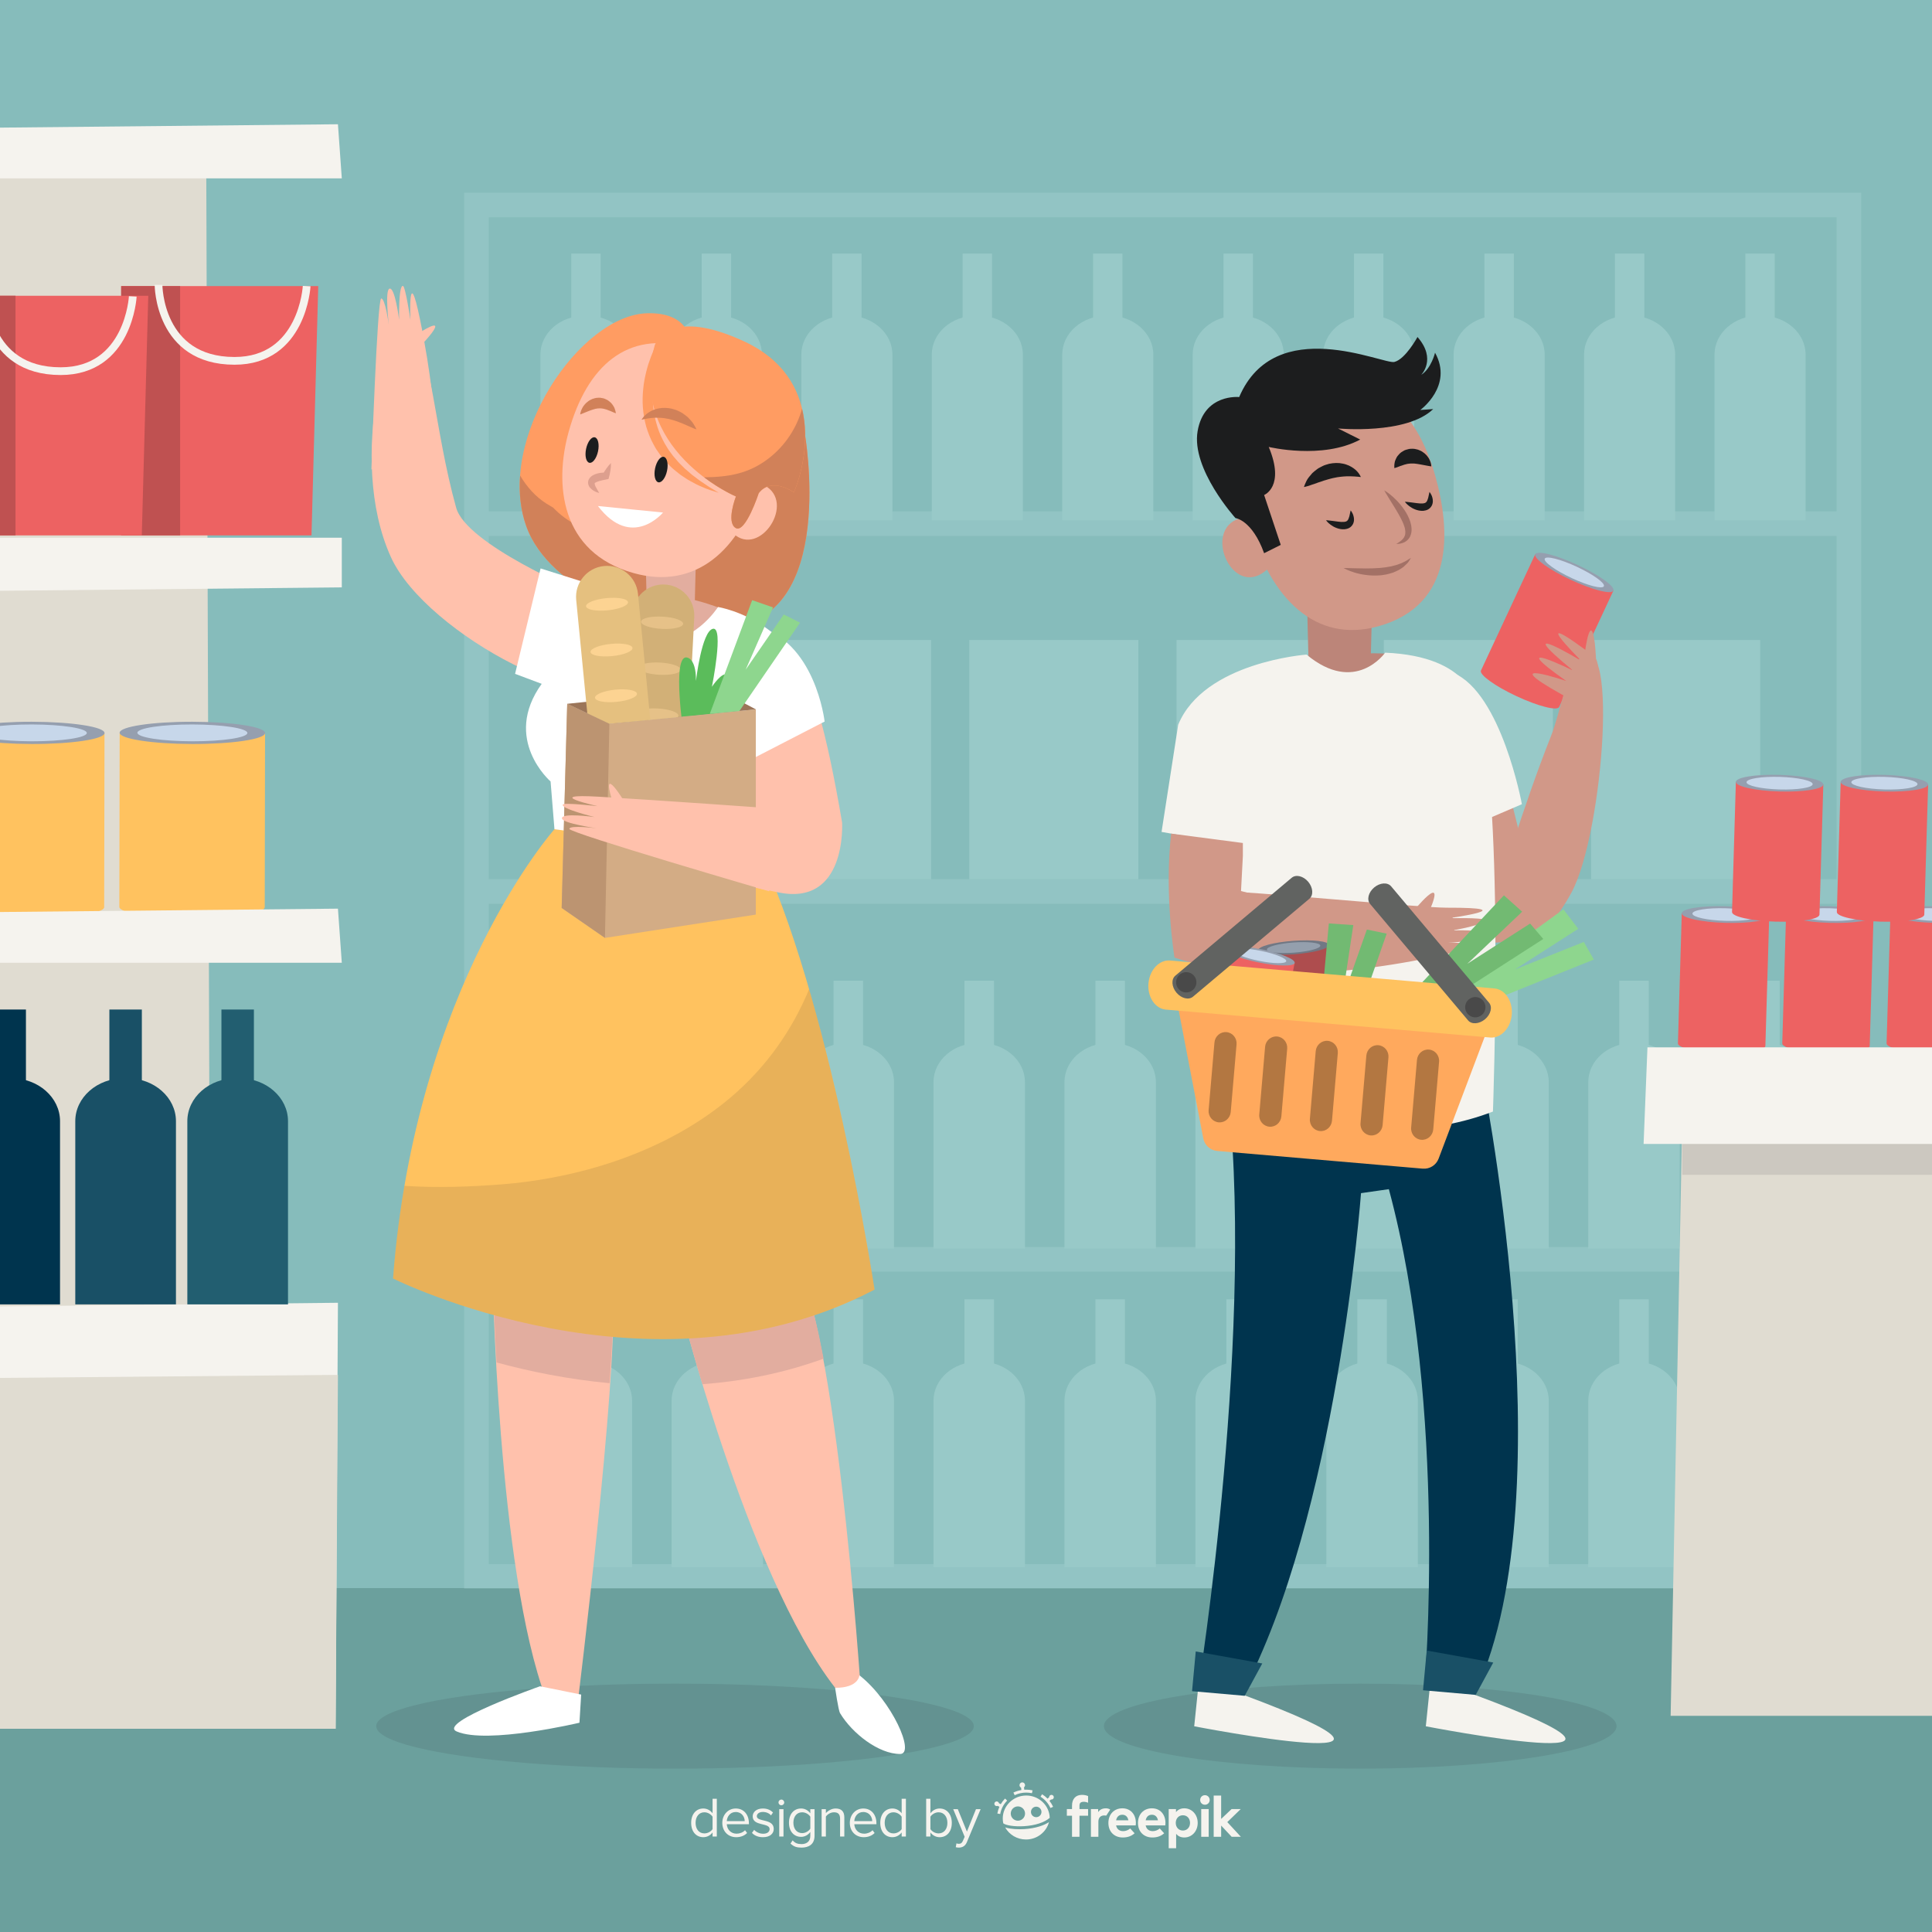 <?xml version="1.0" encoding="utf-8"?>
<!-- Generator: Adobe Illustrator 27.5.0, SVG Export Plug-In . SVG Version: 6.00 Build 0)  -->
<svg version="1.1" xmlns="http://www.w3.org/2000/svg" xmlns:xlink="http://www.w3.org/1999/xlink" x="0px" y="0px"
	 viewBox="0 0 500 500" style="enable-background:new 0 0 500 500;" xml:space="preserve">
<g id="background">
	<g>
		<rect style="fill:#86BCBB;" width="500" height="500"/>
		<rect y="411" style="fill:#6BA09D;" width="500" height="90.055"/>
		<g style="opacity:0.2;">
			<g>
				
					<rect x="123.312" y="53.055" style="fill:none;stroke:#C1E8E4;stroke-width:6.364;stroke-miterlimit:10;" width="355.177" height="354.909"/>
				
					<line style="fill:none;stroke:#C1E8E4;stroke-width:6.364;stroke-miterlimit:10;" x1="126.023" y1="135.509" x2="475.778" y2="135.509"/>
				
					<line style="fill:none;stroke:#C1E8E4;stroke-width:6.364;stroke-miterlimit:10;" x1="126.023" y1="230.709" x2="475.778" y2="230.709"/>
				
					<line style="fill:none;stroke:#C1E8E4;stroke-width:6.364;stroke-miterlimit:10;" x1="126.023" y1="325.909" x2="475.778" y2="325.909"/>
			</g>
			<g>
				<g>
					<path style="fill:#E1FFFB;" d="M163.43,134.68V91.777c0-5.553-5.107-10.055-11.407-10.055h-0.76
						c-6.3,0-11.407,4.502-11.407,10.055v42.902H163.43z"/>
					<rect x="147.84" y="65.634" style="fill:#E1FFFB;" width="7.605" height="28.154"/>
				</g>
				<g>
					<path style="fill:#E1FFFB;" d="M197.192,134.68V91.777c0-5.553-5.107-10.055-11.407-10.055h-0.76
						c-6.3,0-11.407,4.502-11.407,10.055v42.902H197.192z"/>
					<rect x="181.602" y="65.634" style="fill:#E1FFFB;" width="7.605" height="28.154"/>
				</g>
				<g>
					<path style="fill:#E1FFFB;" d="M230.954,134.68V91.777c0-5.553-5.107-10.055-11.407-10.055h-0.76
						c-6.3,0-11.407,4.502-11.407,10.055v42.902H230.954z"/>
					<rect x="215.364" y="65.634" style="fill:#E1FFFB;" width="7.605" height="28.154"/>
				</g>
				<g>
					<path style="fill:#E1FFFB;" d="M264.716,134.68V91.777c0-5.553-5.107-10.055-11.407-10.055h-0.761
						c-6.3,0-11.407,4.502-11.407,10.055v42.902H264.716z"/>
					<rect x="249.126" y="65.634" style="fill:#E1FFFB;" width="7.605" height="28.154"/>
				</g>
				<g>
					<path style="fill:#E1FFFB;" d="M298.478,134.68V91.777c0-5.553-5.107-10.055-11.407-10.055h-0.76
						c-6.3,0-11.407,4.502-11.407,10.055v42.902H298.478z"/>
					<rect x="282.888" y="65.634" style="fill:#E1FFFB;" width="7.605" height="28.154"/>
				</g>
				<g>
					<path style="fill:#E1FFFB;" d="M332.24,134.68V91.777c0-5.553-5.107-10.055-11.407-10.055h-0.761
						c-6.3,0-11.407,4.502-11.407,10.055v42.902H332.24z"/>
					<rect x="316.65" y="65.634" style="fill:#E1FFFB;" width="7.605" height="28.154"/>
				</g>
				<g>
					<path style="fill:#E1FFFB;" d="M366.002,134.68V91.777c0-5.553-5.107-10.055-11.407-10.055h-0.76
						c-6.3,0-11.407,4.502-11.407,10.055v42.902H366.002z"/>
					<rect x="350.413" y="65.634" style="fill:#E1FFFB;" width="7.605" height="28.154"/>
				</g>
				<g>
					<path style="fill:#E1FFFB;" d="M399.764,134.68V91.777c0-5.553-5.107-10.055-11.407-10.055h-0.761
						c-6.3,0-11.407,4.502-11.407,10.055v42.902H399.764z"/>
					<rect x="384.175" y="65.634" style="fill:#E1FFFB;" width="7.605" height="28.154"/>
				</g>
				<g>
					<path style="fill:#E1FFFB;" d="M433.526,134.68V91.777c0-5.553-5.107-10.055-11.407-10.055h-0.76
						c-6.3,0-11.407,4.502-11.407,10.055v42.902H433.526z"/>
					<rect x="417.937" y="65.634" style="fill:#E1FFFB;" width="7.605" height="28.154"/>
				</g>
				<g>
					<path style="fill:#E1FFFB;" d="M467.288,134.68V91.777c0-5.553-5.107-10.055-11.407-10.055h-0.76
						c-6.3,0-11.407,4.502-11.407,10.055v42.902H467.288z"/>
					<rect x="451.699" y="65.634" style="fill:#E1FFFB;" width="7.605" height="28.154"/>
				</g>
			</g>
			<g>
				<g>
					<path style="fill:#E1FFFB;" d="M163.583,323.121v-43.066c0-5.575-5.127-10.094-11.451-10.094h-0.763
						c-6.324,0-11.451,4.519-11.451,10.094v43.066H163.583z"/>
					<rect x="147.934" y="253.812" style="fill:#E1FFFB;" width="7.634" height="28.262"/>
				</g>
				<g>
					<path style="fill:#E1FFFB;" d="M197.474,323.121v-43.066c0-5.575-5.127-10.094-11.451-10.094h-0.763
						c-6.324,0-11.451,4.519-11.451,10.094v43.066H197.474z"/>
					<rect x="181.825" y="253.812" style="fill:#E1FFFB;" width="7.634" height="28.262"/>
				</g>
				<g>
					<path style="fill:#E1FFFB;" d="M231.365,323.121v-43.066c0-5.575-5.127-10.094-11.451-10.094h-0.763
						c-6.324,0-11.451,4.519-11.451,10.094v43.066H231.365z"/>
					<rect x="215.716" y="253.812" style="fill:#E1FFFB;" width="7.634" height="28.262"/>
				</g>
				<g>
					<path style="fill:#E1FFFB;" d="M265.255,323.121v-43.066c0-5.575-5.126-10.094-11.45-10.094h-0.763
						c-6.324,0-11.451,4.519-11.451,10.094v43.066H265.255z"/>
					<rect x="249.606" y="253.812" style="fill:#E1FFFB;" width="7.634" height="28.262"/>
				</g>
				<g>
					<path style="fill:#E1FFFB;" d="M299.146,323.121v-43.066c0-5.575-5.127-10.094-11.451-10.094h-0.763
						c-6.324,0-11.451,4.519-11.451,10.094v43.066H299.146z"/>
					<rect x="283.497" y="253.812" style="fill:#E1FFFB;" width="7.634" height="28.262"/>
				</g>
				<g>
					<path style="fill:#E1FFFB;" d="M333.037,323.121v-43.066c0-5.575-5.127-10.094-11.451-10.094h-0.763
						c-6.324,0-11.451,4.519-11.451,10.094v43.066H333.037z"/>
					<rect x="317.388" y="253.812" style="fill:#E1FFFB;" width="7.634" height="28.262"/>
				</g>
				<g>
					<path style="fill:#E1FFFB;" d="M366.928,323.121v-43.066c0-5.575-5.127-10.094-11.451-10.094h-0.763
						c-6.324,0-11.451,4.519-11.451,10.094v43.066H366.928z"/>
					<rect x="351.279" y="253.812" style="fill:#E1FFFB;" width="7.634" height="28.262"/>
				</g>
				<g>
					<path style="fill:#E1FFFB;" d="M400.819,323.121v-43.066c0-5.575-5.126-10.094-11.45-10.094h-0.764
						c-6.324,0-11.45,4.519-11.45,10.094v43.066H400.819z"/>
					<rect x="385.17" y="253.812" style="fill:#E1FFFB;" width="7.634" height="28.262"/>
				</g>
				<g>
					<path style="fill:#E1FFFB;" d="M434.71,323.121v-43.066c0-5.575-5.127-10.094-11.451-10.094h-0.763
						c-6.324,0-11.451,4.519-11.451,10.094v43.066H434.71z"/>
					<rect x="419.061" y="253.812" style="fill:#E1FFFB;" width="7.634" height="28.262"/>
				</g>
				<g>
					<path style="fill:#E1FFFB;" d="M468.601,323.121v-43.066c0-5.575-5.127-10.094-11.451-10.094h-0.763
						c-6.324,0-11.451,4.519-11.451,10.094v43.066H468.601z"/>
					<rect x="452.952" y="253.812" style="fill:#E1FFFB;" width="7.634" height="28.262"/>
				</g>
			</g>
			<g>
				<g>
					<path style="fill:#E1FFFB;" d="M163.583,405.575v-43.066c0-5.575-5.127-10.094-11.451-10.094h-0.763
						c-6.324,0-11.451,4.519-11.451,10.094v43.066H163.583z"/>
					<rect x="147.934" y="336.266" style="fill:#E1FFFB;" width="7.634" height="28.262"/>
				</g>
				<g>
					<path style="fill:#E1FFFB;" d="M197.474,405.575v-43.066c0-5.575-5.127-10.094-11.451-10.094h-0.763
						c-6.324,0-11.451,4.519-11.451,10.094v43.066H197.474z"/>
					<rect x="181.825" y="336.266" style="fill:#E1FFFB;" width="7.634" height="28.262"/>
				</g>
				<g>
					<path style="fill:#E1FFFB;" d="M231.365,405.575v-43.066c0-5.575-5.127-10.094-11.451-10.094h-0.763
						c-6.324,0-11.451,4.519-11.451,10.094v43.066H231.365z"/>
					<rect x="215.716" y="336.266" style="fill:#E1FFFB;" width="7.634" height="28.262"/>
				</g>
				<g>
					<path style="fill:#E1FFFB;" d="M265.255,405.575v-43.066c0-5.575-5.126-10.094-11.45-10.094h-0.763
						c-6.324,0-11.451,4.519-11.451,10.094v43.066H265.255z"/>
					<rect x="249.606" y="336.266" style="fill:#E1FFFB;" width="7.634" height="28.262"/>
				</g>
				<g>
					<path style="fill:#E1FFFB;" d="M299.146,405.575v-43.066c0-5.575-5.127-10.094-11.451-10.094h-0.763
						c-6.324,0-11.451,4.519-11.451,10.094v43.066H299.146z"/>
					<rect x="283.497" y="336.266" style="fill:#E1FFFB;" width="7.634" height="28.262"/>
				</g>
				<g>
					<path style="fill:#E1FFFB;" d="M333.037,405.575v-43.066c0-5.575-5.127-10.094-11.451-10.094h-0.763
						c-6.324,0-11.451,4.519-11.451,10.094v43.066H333.037z"/>
					<rect x="317.388" y="336.266" style="fill:#E1FFFB;" width="7.634" height="28.262"/>
				</g>
				<g>
					<path style="fill:#E1FFFB;" d="M366.928,405.575v-43.066c0-5.575-5.127-10.094-11.451-10.094h-0.763
						c-6.324,0-11.451,4.519-11.451,10.094v43.066H366.928z"/>
					<rect x="351.279" y="336.266" style="fill:#E1FFFB;" width="7.634" height="28.262"/>
				</g>
				<g>
					<path style="fill:#E1FFFB;" d="M400.819,405.575v-43.066c0-5.575-5.126-10.094-11.45-10.094h-0.764
						c-6.324,0-11.45,4.519-11.45,10.094v43.066H400.819z"/>
					<rect x="385.17" y="336.266" style="fill:#E1FFFB;" width="7.634" height="28.262"/>
				</g>
				<g>
					<path style="fill:#E1FFFB;" d="M434.71,405.575v-43.066c0-5.575-5.127-10.094-11.451-10.094h-0.763
						c-6.324,0-11.451,4.519-11.451,10.094v43.066H434.71z"/>
					<rect x="419.061" y="336.266" style="fill:#E1FFFB;" width="7.634" height="28.262"/>
				</g>
				<g>
					<path style="fill:#E1FFFB;" d="M468.601,405.575v-43.066c0-5.575-5.127-10.094-11.451-10.094h-0.763
						c-6.324,0-11.451,4.519-11.451,10.094v43.066H468.601z"/>
					<rect x="452.952" y="336.266" style="fill:#E1FFFB;" width="7.634" height="28.262"/>
				</g>
			</g>
			<g>
				<rect x="143.569" y="165.631" style="fill:#E1FFFB;" width="43.759" height="61.903"/>
				<rect x="197.209" y="165.631" style="fill:#E1FFFB;" width="43.759" height="61.903"/>
				<rect x="250.85" y="165.631" style="fill:#E1FFFB;" width="43.759" height="61.903"/>
				<rect x="304.49" y="165.631" style="fill:#E1FFFB;" width="43.759" height="61.903"/>
				<rect x="358.131" y="165.631" style="fill:#E1FFFB;" width="43.759" height="61.903"/>
				<rect x="411.771" y="165.631" style="fill:#E1FFFB;" width="43.759" height="61.903"/>
			</g>
		</g>
	</g>
</g>
<g id="designed_by_freepik">
	<g>
		<g id="XMLID_319_">
			<g id="XMLID_338_">
				<path id="XMLID_346_" style="fill:#F5F3EE;" d="M260.104,465.465c-0.432,0.443-0.803,0.931-1.108,1.453l-0.465-0.241
					c-0.067-0.298-0.349-0.503-0.659-0.466c-0.331,0.039-0.568,0.339-0.529,0.67s0.339,0.568,0.67,0.529
					c0.065-0.008,0.127-0.026,0.184-0.052l0.451,0.234c-0.251,0.554-0.433,1.139-0.539,1.744l0.746,0.132
					c0.23-1.306,0.85-2.507,1.792-3.473L260.104,465.465z"/>
				<path id="XMLID_345_" style="fill:#F5F3EE;" d="M265.592,463.163c-0.171,0-0.341,0.006-0.51,0.017l-0.074-0.626
					c0.188-0.149,0.296-0.389,0.266-0.645c-0.046-0.393-0.402-0.674-0.795-0.628s-0.674,0.402-0.628,0.795
					c0.03,0.254,0.189,0.461,0.405,0.564l0.073,0.624c-0.714,0.116-1.403,0.332-2.06,0.646l0.327,0.684
					c0.934-0.447,1.942-0.673,2.995-0.673c0.496,0,0.993,0.053,1.475,0.158l0.161-0.741
					C266.693,463.222,266.142,463.163,265.592,463.163z"/>
				<path id="XMLID_344_" style="fill:#F5F3EE;" d="M272.194,465.711c0.331-0.04,0.566-0.341,0.525-0.672
					c-0.04-0.331-0.341-0.566-0.672-0.526c-0.309,0.038-0.535,0.304-0.53,0.609l-0.416,0.363c-0.418-0.43-0.89-0.813-1.408-1.139
					l-0.404,0.641c1.134,0.715,2.021,1.726,2.563,2.925l0.691-0.313c-0.251-0.554-0.568-1.072-0.942-1.545l0.402-0.351
					C272.065,465.716,272.129,465.719,272.194,465.711z"/>
				<path id="XMLID_343_" style="fill:#F5F3EE;" d="M265.044,473.372c-0.386,0.023-0.775,0.035-1.157,0.035
					c-0.88,0-1.733-0.061-2.478-0.179c-0.39-0.062-0.846-0.155-1.27-0.292c1.046,1.861,3.069,3.125,5.388,3.125
					c2.855,0,5.262-1.916,5.95-4.504c-0.682,0.449-1.505,0.825-2.459,1.123C267.839,473.047,266.464,473.286,265.044,473.372z"/>
				<path id="XMLID_339_" style="fill:#F5F3EE;" d="M265.592,464.68c-3.352,0-6.08,2.666-6.08,5.943
					c0,0.426,0.046,0.849,0.137,1.261c0.674,0.483,2.706,0.89,5.348,0.731c2.879-0.173,5.297-0.957,6.672-2.159
					c-0.005-0.195-0.021-0.39-0.045-0.582C271.244,466.913,268.65,464.68,265.592,464.68z M263.432,471.194
					c-1.02,0-1.85-0.83-1.85-1.85c0-1.02,0.83-1.85,1.85-1.85c1.02,0,1.85,0.83,1.85,1.85
					C265.282,470.365,264.452,471.194,263.432,471.194z M268.17,470.286c-0.75,0-1.36-0.61-1.36-1.36s0.61-1.361,1.36-1.361
					c0.75,0,1.361,0.61,1.361,1.361S268.92,470.286,268.17,470.286z"/>
			</g>
			<path id="XMLID_336_" style="fill:#F5F3EE;" d="M281.595,466.547c-0.295-0.116-0.806-0.309-1.382-0.237
				c-0.551,0.069-0.844,0.341-0.844,1.007v0.866h2.228v1.717h-2.228v5.455h-1.932v-5.455h-1.34v-1.717h1.34v-0.888
				c0-1.68,0.896-2.783,2.568-2.783c0.642,0,1.157,0.122,1.59,0.308L281.595,466.547z"/>
			<path id="XMLID_334_" style="fill:#F5F3EE;" d="M286.298,469.879c-0.177-0.03-0.358-0.046-0.526-0.046
				c-0.896,0-1.51,0.548-1.51,1.614v3.908h-1.932v-7.172h1.873v0.785c0.451-0.673,1.14-0.977,2.021-0.977
				c0.414,0,0.848,0.128,1.094,0.337L286.298,469.879z"/>
			<path id="XMLID_331_" style="fill:#F5F3EE;" d="M293.965,471.757c0,0.222-0.015,0.489-0.037,0.651h-5.085
				c0.207,1.036,0.933,1.488,1.843,1.488c0.622,0,1.295-0.252,1.813-0.688l1.132,1.243c-0.814,0.748-1.85,1.088-3.057,1.088
				c-2.198,0-3.723-1.495-3.723-3.753c0-2.258,1.48-3.797,3.627-3.797C292.544,467.99,293.958,469.522,293.965,471.757z
				 M288.851,471.091h3.175c-0.177-0.918-0.733-1.436-1.562-1.436C289.554,469.655,289.021,470.203,288.851,471.091z"/>
			<path id="XMLID_328_" style="fill:#F5F3EE;" d="M301.618,471.757c0,0.222-0.015,0.489-0.037,0.651h-5.085
				c0.207,1.036,0.932,1.488,1.843,1.488c0.622,0,1.295-0.252,1.813-0.688l1.132,1.243c-0.814,0.748-1.85,1.088-3.057,1.088
				c-2.198,0-3.723-1.495-3.723-3.753c0-2.258,1.48-3.797,3.627-3.797C300.197,467.99,301.611,469.522,301.618,471.757z
				 M296.504,471.091h3.175c-0.178-0.918-0.733-1.436-1.562-1.436C297.207,469.655,296.674,470.203,296.504,471.091z"/>
			<path id="XMLID_325_" style="fill:#F5F3EE;" d="M309.964,471.764c0,2.154-1.495,3.775-3.471,3.775
				c-0.962,0-1.643-0.378-2.109-0.933v3.708h-1.924v-10.133h1.887v0.792c0.466-0.585,1.155-0.984,2.139-0.984
				C308.469,467.99,309.964,469.61,309.964,471.764z M304.287,471.764c0,1.132,0.747,1.976,1.843,1.976
				c1.14,0,1.85-0.881,1.85-1.976c0-1.095-0.71-1.976-1.85-1.976C305.035,469.788,304.287,470.632,304.287,471.764z"/>
			<path id="XMLID_322_" style="fill:#F5F3EE;" d="M313.068,465.836c0,0.696-0.54,1.229-1.236,1.229
				c-0.696,0-1.229-0.533-1.229-1.229c0-0.696,0.533-1.243,1.229-1.243C312.527,464.592,313.068,465.14,313.068,465.836z
				 M312.809,475.354h-1.932v-7.172h1.932V475.354z"/>
			<path id="XMLID_320_" style="fill:#F5F3EE;" d="M316.032,470.736l2.702-2.554h2.368l-3.479,3.375l3.501,3.797h-2.376
				l-2.716-2.901v2.901H314.1v-10.658h1.932V470.736z"/>
		</g>
		<g>
			<path style="fill:#F5F3EE;" d="M184.412,475.289v-1.055c-0.527,0.718-1.391,1.23-2.388,1.23c-1.846,0-3.149-1.406-3.149-3.706
				c0-2.256,1.289-3.721,3.149-3.721c0.952,0,1.816,0.469,2.388,1.245v-3.765h1.099v9.77H184.412z M184.412,473.37v-3.208
				c-0.395-0.615-1.245-1.143-2.124-1.143c-1.421,0-2.27,1.172-2.27,2.739c0,1.567,0.85,2.724,2.27,2.724
				C183.168,474.483,184.017,473.986,184.412,473.37z"/>
			<path style="fill:#F5F3EE;" d="M186.932,471.744c0-2.051,1.465-3.706,3.486-3.706c2.139,0,3.398,1.67,3.398,3.794v0.279h-5.727
				c0.088,1.333,1.025,2.446,2.549,2.446c0.805,0,1.626-0.322,2.182-0.894l0.527,0.718c-0.703,0.703-1.655,1.084-2.812,1.084
				C188.44,475.465,186.932,473.956,186.932,471.744z M190.403,468.947c-1.509,0-2.256,1.274-2.314,2.358h4.643
				C192.718,470.25,192.015,468.947,190.403,468.947z"/>
			<path style="fill:#F5F3EE;" d="M194.607,474.351l0.571-0.791c0.469,0.542,1.362,1.011,2.329,1.011c1.084,0,1.67-0.513,1.67-1.216
				c0-1.714-4.38-0.659-4.38-3.281c0-1.098,0.952-2.036,2.636-2.036c1.201,0,2.051,0.454,2.622,1.026l-0.513,0.762
				c-0.424-0.513-1.201-0.894-2.109-0.894c-0.967,0-1.567,0.483-1.567,1.113c0,1.552,4.38,0.527,4.38,3.281
				c0,1.187-0.952,2.138-2.783,2.138C196.306,475.465,195.325,475.113,194.607,474.351z"/>
			<path style="fill:#F5F3EE;" d="M201.477,466.471c0-0.41,0.337-0.747,0.732-0.747c0.41,0,0.747,0.337,0.747,0.747
				c0,0.41-0.337,0.732-0.747,0.732C201.814,467.203,201.477,466.881,201.477,466.471z M201.667,475.289v-7.075h1.099v7.075H201.667
				z"/>
			<path style="fill:#F5F3EE;" d="M204.582,477.105l0.556-0.82c0.586,0.703,1.289,0.967,2.3,0.967c1.172,0,2.27-0.571,2.27-2.124
				v-1.011c-0.513,0.718-1.377,1.26-2.373,1.26c-1.845,0-3.149-1.377-3.149-3.662c0-2.27,1.289-3.677,3.149-3.677
				c0.952,0,1.802,0.469,2.373,1.245v-1.069h1.098v6.87c0,2.344-1.641,3.076-3.369,3.076
				C206.237,478.16,205.417,477.926,204.582,477.105z M209.709,473.253v-3.091c-0.381-0.615-1.23-1.143-2.109-1.143
				c-1.421,0-2.27,1.128-2.27,2.695c0,1.553,0.849,2.695,2.27,2.695C208.478,474.41,209.328,473.868,209.709,473.253z"/>
			<path style="fill:#F5F3EE;" d="M217.413,475.289v-4.629c0-1.245-0.63-1.641-1.582-1.641c-0.865,0-1.685,0.527-2.095,1.099v5.17
				h-1.099v-7.075h1.099v1.025c0.498-0.586,1.465-1.201,2.519-1.201c1.48,0,2.256,0.747,2.256,2.285v4.966H217.413z"/>
			<path style="fill:#F5F3EE;" d="M219.932,471.744c0-2.051,1.465-3.706,3.486-3.706c2.139,0,3.398,1.67,3.398,3.794v0.279h-5.727
				c0.088,1.333,1.025,2.446,2.549,2.446c0.806,0,1.626-0.322,2.183-0.894l0.527,0.718c-0.703,0.703-1.655,1.084-2.812,1.084
				C221.441,475.465,219.932,473.956,219.932,471.744z M223.404,468.947c-1.509,0-2.256,1.274-2.314,2.358h4.643
				C225.718,470.25,225.015,468.947,223.404,468.947z"/>
			<path style="fill:#F5F3EE;" d="M233.35,475.289v-1.055c-0.527,0.718-1.392,1.23-2.388,1.23c-1.846,0-3.149-1.406-3.149-3.706
				c0-2.256,1.289-3.721,3.149-3.721c0.952,0,1.817,0.469,2.388,1.245v-3.765h1.098v9.77H233.35z M233.35,473.37v-3.208
				c-0.396-0.615-1.245-1.143-2.124-1.143c-1.421,0-2.27,1.172-2.27,2.739c0,1.567,0.849,2.724,2.27,2.724
				C232.105,474.483,232.954,473.986,233.35,473.37z"/>
			<path style="fill:#F5F3EE;" d="M239.692,475.289v-9.77h1.098v3.765c0.572-0.776,1.421-1.245,2.388-1.245
				c1.845,0,3.149,1.465,3.149,3.721c0,2.299-1.304,3.706-3.149,3.706c-0.996,0-1.86-0.513-2.388-1.23v1.055H239.692z
				 M242.9,474.483c1.436,0,2.285-1.157,2.285-2.724c0-1.568-0.85-2.739-2.285-2.739c-0.864,0-1.728,0.527-2.109,1.143v3.208
				C241.171,473.986,242.036,474.483,242.9,474.483z"/>
			<path style="fill:#F5F3EE;" d="M247.528,477.061c0.161,0.073,0.425,0.117,0.601,0.117c0.483,0,0.805-0.161,1.055-0.747
				l0.469-1.069l-2.959-7.148h1.187l2.358,5.8l2.344-5.8h1.201l-3.545,8.51c-0.425,1.025-1.143,1.421-2.08,1.435
				c-0.234,0-0.601-0.044-0.805-0.103L247.528,477.061z"/>
		</g>
	</g>
</g>
<g id="objects">
	<g>
		<ellipse style="opacity:0.1;fill:#1C1D1E;" cx="174.693" cy="446.722" rx="77.333" ry="11"/>
		<path style="fill:#FFC1AC;" d="M127.416,327.899c0,0,1.284,78.361,13.923,111.81l8.093,1.631c0,0,10.479-84.459,9.189-106.373
			C157.33,313.053,127.416,327.899,127.416,327.899z"/>
		<path style="fill:#FFC1AC;" d="M175.207,334.68c0,0,17.95,72.669,40.928,102.118l6.712,1.758c0,0-6.925-106.141-19.349-115.313
			C191.075,314.07,175.207,334.68,175.207,334.68z"/>
		<path style="fill:#E2AD9F;" d="M127.416,325.602c0,0,0.185,11.234,1.099,27.005c8.421,2.288,18.388,4.353,29.254,5.362
			c0.774-10.754,1.168-19.916,0.851-25.299C157.33,310.756,127.416,325.602,127.416,325.602z"/>
		<path style="fill:#E2AD9F;" d="M203.498,323.242c-12.423-9.172-28.291,11.438-28.291,11.438s2.421,9.719,6.576,23.557
			c10.264-0.777,20.86-2.8,31.362-6.62C210.395,337.151,207.156,325.943,203.498,323.242z"/>
		<g>
			<path style="fill:#FFC1AC;" d="M149.955,153.143c0,0-29.25-12.238-31.897-21.733c-5.67-20.339-6.4-41.351-11.798-47.011
				c-4.765-4.996-16.844,33.898-5.087,59.793c9.134,20.115,54.812,43.693,61.02,30.171
				C172.386,152.159,149.955,153.143,149.955,153.143z"/>
			<path style="fill:#FFC1AC;" d="M96.122,121.511c0,0,1.485-44.13,2.53-44.254c1.045-0.124,1.977,6.823,1.977,6.823
				s-1.054-8.784,0.117-9.35c1.457-0.705,2.545,8.038,2.545,8.038s-0.197-8.956,0.992-8.769c0.639,0.101,1.932,8.786,1.932,8.786
				s-0.644-15.319,2.473-0.167c3.117,15.152,3.601,24.578,3.601,24.578L96.122,121.511z"/>
			<path style="fill:#FFC1AC;" d="M109.051,89.289c0,0,8.265-8.582-0.262-3.339C100.261,91.193,109.051,89.289,109.051,89.289z"/>
		</g>
		<path style="fill:#FF9C62;" d="M208.244,111.967c0,0,8.746,48.7-20.284,50.291c-27.032,1.481-23.499-13.162-17.509-22.202
			c3.316-5.005,13.016-17.247,15.393-19.258C192.512,115.153,208.244,111.967,208.244,111.967z"/>
		<path style="fill:#FF9C62;" d="M178.514,87.798c0,0-0.457-6.989-10.986-6.729c-17.385,0.431-39.24,32.391-31.389,54.942
			c6.047,17.369,33.12,25.341,33.778,23.615C170.575,157.901,178.514,87.798,178.514,87.798z"/>
		<path style="fill:#D18159;" d="M208.244,111.967c0,0-15.732,3.186-22.401,8.831c-0.976,0.826-3.188,3.378-5.684,6.445
			c-0.7,1.022-1.476,1.993-2.326,2.901c-2.923,3.698-5.842,7.587-7.383,9.912c-5.989,9.039-9.523,23.683,17.509,22.202
			C216.99,160.667,208.244,111.967,208.244,111.967z"/>
		<path style="fill:#D18159;" d="M157.021,137.689c-5.437,0-10.218-2.524-13.878-6.325c-0.554-0.318-1.1-0.641-1.631-0.972
			c-2.931-1.83-5.173-4.403-6.907-7.322c-0.324,4.46,0.112,8.856,1.534,12.941c6.047,17.369,33.12,25.341,33.778,23.615
			c0.26-0.683,1.663-12.088,3.261-25.615C168.194,137.181,163.074,137.689,157.021,137.689z"/>
		<path style="fill:#E2AD9F;" d="M193.671,160.588c-4.581-2.313-9.587-4.216-13.847-5.279l0.377-14.664l-13.165,2.343l0.306,11.696
			c0,0-23.283-0.675-24.373,12.199c-0.94,11.103,41.456,15.267,57.668,11.874C198.066,172.769,194.812,167.124,193.671,160.588z"/>
		<path style="fill:#FFC25F;" d="M143.495,214.598c0,0-36.035,40.475-41.777,116.275c0,0,66.613,33.306,124.612,2.871
			c0,0-11.55-76.226-30.716-115.309L143.495,214.598z"/>
		<path style="opacity:0.1;fill:#1C1D1E;" d="M209.397,255.998c-4.347,10.521-10.995,20.079-20.161,27.893
			c-16.363,13.95-38.802,21.084-60.003,22.667c-7.305,0.545-15.909,0.921-24.563,0.333c-1.298,7.553-2.313,15.547-2.952,23.981
			c0,0,66.613,33.306,124.612,2.871C226.33,333.744,220.175,293.134,209.397,255.998z"/>
		<path style="fill:#FFFFFF;" d="M133.301,174.39l6.604-27.277l21.411,6.753c0,0-1.396,9.679,8.235,11.647
			c9.63,1.968,16.273-8.419,16.273-8.419s25.031,3.849,26.566,33.37l-17.07,8.332l-4.594,22.396l-47.231-6.594l-1.005-12.356
			c0,0-12.633-10.911-2.297-25.267L133.301,174.39z"/>
		<path style="fill:#FFC1AC;" d="M195.536,208.773c0,0-10.055-35.716-1.108-39.281c8.946-3.565,15.129-5.747,23.504,43.372
			c0,0,1.336,21.921-16.682,18.046c-12.82-2.757-44.667-7.217-47.384-19.461C152.301,204.402,195.536,208.773,195.536,208.773z"/>
		<path style="fill:#FFFFFF;" d="M189.774,198.922l23.635-12.186c0,0-2.369-21.168-18.197-24.814
			C179.385,158.278,189.774,198.922,189.774,198.922z"/>
		<g>
			<polygon style="fill:#D3AC85;" points="146.796,182.143 145.361,234.973 156.559,242.726 195.607,236.696 195.607,183.578 
				157.707,187.311 			"/>
			<polygon style="fill:#BC9471;" points="146.796,182.143 145.361,234.973 156.559,242.726 157.707,187.311 			"/>
			<polygon style="fill:#9B7559;" points="146.796,182.143 185.271,178.123 195.607,183.578 157.707,187.311 			"/>
		</g>
		<g>
			<path style="fill:#FFC1AC;" d="M199.053,230.667c0,0-51.861-15.118-51.711-16.16c0.151-1.042,7.102-0.146,7.102-0.146
				s-8.757-1.253-9.002-2.531c-0.304-1.59,8.423-0.38,8.423-0.38s-8.702-2.125-8.214-3.225c0.262-0.591,8.986,0.405,8.986,0.405
				s-14.965-3.338,0.479-2.432c15.443,0.906,44.727,3.007,44.727,3.007L199.053,230.667z"/>
			<path style="fill:#FFC1AC;" d="M161.653,207.572c0,0-6.154-10.202-3.293-0.61C161.22,216.555,161.653,207.572,161.653,207.572z"
				/>
		</g>
		<g>
			<defs>
				<polygon id="SVGID_1_" points="146.796,182.143 138.757,131.322 213.122,149.698 195.607,183.578 157.707,187.311 				"/>
			</defs>
			<clipPath id="SVGID_00000090270621608211943210000016052223363299804047_">
				<use xlink:href="#SVGID_1_"  style="overflow:visible;"/>
			</clipPath>
			<g style="clip-path:url(#SVGID_00000090270621608211943210000016052223363299804047_);">
				<g>
					<path style="fill:#E5C07F;" d="M175.96,231.019c-0.231,4.43-4.009,7.835-8.439,7.604l0,0c-4.43-0.231-7.835-4.009-7.604-8.439
						l3.712-71.306c0.231-4.43,4.009-7.835,8.439-7.604l0,0c4.43,0.231,7.835,4.009,7.604,8.439L175.96,231.019z"/>
					<path style="fill:#FCD392;" d="M176.801,161.451c-0.046,0.875-2.521,1.458-5.529,1.301c-3.008-0.156-5.41-0.993-5.365-1.868
						c0.046-0.875,2.521-1.458,5.529-1.301C174.444,159.739,176.846,160.576,176.801,161.451z"/>
					<path style="fill:#FCD392;" d="M176.182,173.335c-0.046,0.875-2.521,1.458-5.529,1.301c-3.008-0.157-5.41-0.993-5.365-1.868
						c0.046-0.875,2.521-1.458,5.529-1.301C173.826,171.624,176.228,172.46,176.182,173.335z"/>
					<path style="fill:#FCD392;" d="M175.563,185.219c-0.045,0.875-2.521,1.458-5.529,1.301c-3.008-0.157-5.41-0.993-5.364-1.868
						c0.045-0.875,2.521-1.458,5.529-1.301C173.207,183.508,175.609,184.344,175.563,185.219z"/>
					<path style="fill:#FCD392;" d="M174.945,197.104c-0.046,0.875-2.521,1.458-5.53,1.301c-3.008-0.157-5.41-0.993-5.365-1.868
						c0.046-0.875,2.521-1.458,5.529-1.301C172.589,195.392,174.99,196.228,174.945,197.104z"/>
					<path style="fill:#FCD392;" d="M174.326,208.988c-0.045,0.875-2.521,1.458-5.529,1.301c-3.008-0.157-5.41-0.993-5.364-1.868
						c0.046-0.875,2.521-1.458,5.529-1.301C171.97,207.276,174.372,208.113,174.326,208.988z"/>
					<path style="fill:#FCD392;" d="M173.708,220.872c-0.046,0.875-2.521,1.458-5.529,1.301s-5.41-0.993-5.365-1.868
						c0.046-0.875,2.521-1.458,5.529-1.301C171.351,219.161,173.753,219.997,173.708,220.872z"/>
				</g>
				<path style="opacity:0.1;fill:#262029;" d="M172.067,151.274c-4.43-0.231-8.209,3.174-8.439,7.604l-3.712,71.306
					c-0.231,4.43,3.174,8.209,7.604,8.439c4.43,0.231,8.209-3.174,8.439-7.604l3.712-71.306
					C179.902,155.283,176.498,151.505,172.067,151.274z"/>
			</g>
			<path style="clip-path:url(#SVGID_00000090270621608211943210000016052223363299804047_);fill:#5BBC5B;" d="M176.834,189.345
				c0,0-2.78-18.743,0.613-19.205c0,0,2.714-0.369,2.671,6.087c0,0,1.474-12.871,4.384-13.497c2.91-0.626-0.262,15.01-0.262,15.01
				s2.674-4.05,3.959-3.073c1.285,0.977-4.467,16.273-4.467,16.273"/>
			<polygon style="clip-path:url(#SVGID_00000090270621608211943210000016052223363299804047_);fill:#8ED68E;" points="
				179.746,195.338 194.658,155.324 200.058,157.193 192.975,173.32 202.834,159.023 207.047,161.149 181.068,199.003 			"/>
			<g style="clip-path:url(#SVGID_00000090270621608211943210000016052223363299804047_);">
				<path style="fill:#E5C07F;" d="M172.064,224.759c0.432,4.415-2.797,8.345-7.212,8.777l0,0c-4.415,0.432-8.345-2.797-8.777-7.212
					l-6.955-71.063c-0.432-4.415,2.797-8.345,7.212-8.777l0,0c4.415-0.432,8.345,2.797,8.777,7.212L172.064,224.759z"/>
				<path style="fill:#FCD392;" d="M162.529,155.842c0.085,0.872-2.276,1.817-5.274,2.111c-2.998,0.293-5.498-0.176-5.583-1.048
					c-0.085-0.872,2.276-1.817,5.274-2.11C159.944,154.501,162.444,154.97,162.529,155.842z"/>
				<path style="fill:#FCD392;" d="M163.688,167.686c0.085,0.872-2.276,1.817-5.274,2.11s-5.498-0.176-5.583-1.048
					c-0.085-0.872,2.276-1.817,5.274-2.11C161.104,166.345,163.603,166.814,163.688,167.686z"/>
				<path style="fill:#FCD392;" d="M164.848,179.53c0.085,0.872-2.276,1.817-5.274,2.11c-2.998,0.293-5.498-0.176-5.583-1.048
					c-0.085-0.872,2.276-1.817,5.274-2.111C162.263,178.189,164.762,178.658,164.848,179.53z"/>
				<path style="fill:#FCD392;" d="M166.007,191.374c0.085,0.872-2.276,1.817-5.274,2.11c-2.998,0.293-5.498-0.176-5.583-1.048
					c-0.085-0.872,2.276-1.817,5.274-2.11C163.422,190.032,165.921,190.501,166.007,191.374z"/>
				<path style="fill:#FCD392;" d="M167.166,203.217c0.085,0.872-2.276,1.817-5.274,2.11c-2.998,0.293-5.498-0.176-5.583-1.048
					c-0.085-0.872,2.276-1.817,5.274-2.11C164.581,201.876,167.08,202.345,167.166,203.217z"/>
				<path style="fill:#FCD392;" d="M168.325,215.061c0.085,0.872-2.276,1.817-5.274,2.11c-2.998,0.294-5.498-0.176-5.583-1.048
					c-0.085-0.872,2.276-1.817,5.274-2.11C165.74,213.72,168.24,214.189,168.325,215.061z"/>
			</g>
		</g>
		<g>
			<path style="fill:#FFC1AC;" d="M178.079,89.9c14.664,4.12,24.448,14.205,18.735,34.54c-5.134,18.272-17.087,28.298-32.853,23.869
				c-18.887-5.306-20.628-22.905-16.752-36.7C151.952,94.726,162.29,85.464,178.079,89.9z"/>
		</g>
		<path style="fill:#FFC1AC;" d="M189.02,128.916c0,0,4.427-6.429,9.556-2.851c7.136,4.979-2.727,19.004-9.417,11.373
			C182.469,129.807,189.02,128.916,189.02,128.916z"/>
		<path style="fill:#FF9C62;" d="M196.36,127.63c0,0-3.453,10.541-5.977,9.014c-2.523-1.527,0.074-8.156,0.074-8.156
			s-28.278-11.911-21.03-39.073c0,0,1.068-3.565,6.002-4.634c3.489-0.756,8.91-0.264,17.252,3.618
			c20.142,9.371,16.51,30.007,12.787,39.034C205.47,127.433,199.719,123.264,196.36,127.63z"/>
		<path style="fill:#D18159;" d="M199.055,118.536c-5.257,4.107-10.553,4.913-16.836,4.994c4.448,3.355,8.239,4.958,8.239,4.958
			s-2.598,6.629-0.074,8.156c2.523,1.527,5.977-9.014,5.977-9.014c3.358-4.366,9.109-0.198,9.109-0.198
			c2.051-4.973,4.066-13.469,2.101-21.665C206.178,110.79,203.195,115.301,199.055,118.536z"/>
		<g>
			<path style="fill:#FF9C62;" d="M172.209,85.242c0,0-0.295,0.754-0.732,2.084c-0.432,1.331-1.006,3.239-1.528,5.544
				c-0.25,1.155-0.484,2.408-0.682,3.733c-0.186,1.327-0.316,2.729-0.371,4.172c-0.084,1.445,0.021,2.929,0.141,4.421
				c0.147,1.491,0.434,2.983,0.854,4.431c0.415,1.447,0.932,2.869,1.629,4.18l0.516,0.981c0.191,0.315,0.382,0.628,0.571,0.939
				c0.36,0.637,0.798,1.213,1.226,1.784c0.399,0.595,0.904,1.089,1.341,1.625c0.428,0.546,0.93,1.006,1.398,1.476
				c0.237,0.233,0.47,0.464,0.7,0.691c0.247,0.21,0.49,0.417,0.729,0.62c0.482,0.403,0.912,0.845,1.395,1.179
				c0.947,0.692,1.789,1.386,2.61,1.894c0.808,0.527,1.495,1.034,2.108,1.37c1.199,0.722,1.884,1.163,1.884,1.163
				s-0.771-0.224-2.121-0.666c-0.684-0.203-1.475-0.541-2.384-0.94c-0.929-0.363-1.911-0.908-2.989-1.506
				c-0.552-0.279-1.064-0.672-1.631-1.026c-0.277-0.187-0.559-0.378-0.845-0.571c-0.27-0.217-0.544-0.437-0.822-0.66
				c-0.553-0.452-1.142-0.896-1.669-1.438c-0.545-0.522-1.105-1.057-1.595-1.676c-0.511-0.6-1.034-1.211-1.481-1.895
				c-0.232-0.335-0.466-0.673-0.701-1.012c-0.2-0.361-0.402-0.725-0.604-1.089c-0.81-1.459-1.434-3.048-1.925-4.668
				c-0.44-1.637-0.724-3.307-0.852-4.956c-0.123-1.649-0.071-3.275,0.094-4.823c0.13-1.554,0.444-3.026,0.777-4.4
				c0.328-1.377,0.758-2.641,1.186-3.79c0.861-2.297,1.825-4.096,2.545-5.316C171.712,85.882,172.209,85.242,172.209,85.242z"/>
		</g>
		<path style="fill:#1C1D1E;" d="M151.682,116.145c-0.385,1.821-0.005,3.442,0.849,3.623c0.853,0.18,1.857-1.149,2.241-2.97
			c0.385-1.821,0.005-3.442-0.849-3.623C153.07,112.994,152.067,114.324,151.682,116.145z"/>
		<path style="fill:#1C1D1E;" d="M169.538,121.198c-0.385,1.82-0.005,3.442,0.849,3.623c0.853,0.18,1.857-1.149,2.242-2.97
			c0.385-1.82,0.004-3.442-0.849-3.623C170.926,118.048,169.923,119.378,169.538,121.198z"/>
		<g>
			<path style="fill:#DD9F8E;" d="M158.112,119.84c0.027,0.662-0.034,1.289-0.132,1.901c-0.083,0.618-0.224,1.213-0.385,1.8
				l-0.115,0.421l-0.673,0.14l-0.861,0.179c-0.288,0.066-0.571,0.133-0.837,0.211c-0.265,0.077-0.516,0.163-0.72,0.255
				c-0.208,0.09-0.345,0.194-0.39,0.223c-0.032,0.017-0.041,0.016-0.071,0.039c-0.016,0.027-0.036,0.086-0.035,0.172
				c0.013,0.09,0.027,0.198,0.07,0.319c0.038,0.116,0.093,0.249,0.149,0.381c0.132,0.259,0.285,0.535,0.452,0.818
				c0.168,0.282,0.345,0.573,0.515,0.889c-0.69-0.168-1.338-0.445-1.919-0.918c-0.291-0.245-0.581-0.521-0.789-0.963
				c-0.1-0.225-0.181-0.487-0.186-0.787c0.004-0.298,0.065-0.628,0.214-0.885c0.286-0.538,0.699-0.833,1.064-1.044
				c0.374-0.21,0.741-0.343,1.103-0.442c0.362-0.098,0.718-0.162,1.074-0.198c0.361-0.038,0.695-0.051,1.081-0.037l-0.788,0.561
				c0.288-0.536,0.596-1.064,0.962-1.569C157.248,120.797,157.637,120.301,158.112,119.84z"/>
		</g>
		<path style="fill:#FFFFFF;" d="M154.743,130.958l16.845,1.685C171.589,132.643,163.503,142.413,154.743,130.958z"/>
		<g>
			<path style="fill:#D18159;" d="M150.158,107.262c0,0,0.002-0.211,0.092-0.552c0.08-0.345,0.257-0.806,0.556-1.325
				c0.319-0.498,0.752-1.066,1.402-1.52c0.301-0.251,0.698-0.426,1.084-0.612c0.426-0.129,0.85-0.291,1.327-0.303
				c0.234-0.009,0.468-0.031,0.7-0.014c0.233,0.026,0.463,0.075,0.689,0.119c0.231,0.03,0.441,0.111,0.64,0.21
				c0.202,0.091,0.4,0.179,0.585,0.281c0.355,0.215,0.639,0.492,0.912,0.731c0.26,0.252,0.426,0.548,0.598,0.797
				c0.17,0.251,0.291,0.498,0.361,0.736c0.088,0.225,0.138,0.437,0.182,0.604c0.085,0.338,0.1,0.541,0.1,0.541
				s-0.212-0.062-0.524-0.189c-0.155-0.065-0.345-0.136-0.534-0.234c-0.188-0.104-0.422-0.181-0.657-0.263
				c-0.236-0.078-0.461-0.208-0.709-0.275c-0.25-0.054-0.488-0.149-0.727-0.204c-0.246-0.005-0.47-0.11-0.702-0.091
				c-0.115-0.002-0.228,0-0.34-0.02c-0.114-0.004-0.23,0.027-0.344,0.03c-0.23-0.025-0.468,0.084-0.715,0.09
				c-0.243,0.092-0.502,0.111-0.755,0.216c-0.517,0.148-1.027,0.379-1.505,0.557c-0.5,0.204-0.916,0.374-1.207,0.493
				C150.343,107.19,150.158,107.262,150.158,107.262z"/>
		</g>
		<g>
			<path style="fill:#D18159;" d="M166.046,108.624c0,0,0.111-0.253,0.408-0.622c0.151-0.179,0.336-0.408,0.586-0.621
				c0.244-0.224,0.534-0.467,0.886-0.675c0.342-0.233,0.745-0.43,1.186-0.618c0.448-0.158,0.931-0.333,1.454-0.405
				c1.04-0.211,2.191-0.144,3.29,0.085c0.529,0.173,1.09,0.281,1.571,0.534c0.483,0.242,0.983,0.448,1.388,0.756
				c0.414,0.295,0.808,0.584,1.155,0.882c0.328,0.322,0.618,0.646,0.879,0.943c0.276,0.28,0.48,0.584,0.647,0.864
				c0.178,0.267,0.312,0.519,0.424,0.72c0.222,0.406,0.32,0.655,0.32,0.655s-0.27-0.079-0.692-0.25
				c-0.435-0.152-0.976-0.46-1.66-0.724c-0.338-0.138-0.697-0.286-1.055-0.463c-0.374-0.147-0.768-0.283-1.155-0.452
				c-0.383-0.184-0.81-0.256-1.208-0.422c-0.403-0.156-0.828-0.216-1.237-0.346c-0.414-0.09-0.832-0.165-1.243-0.234
				c-0.413-0.032-0.823-0.112-1.225-0.108c-0.405-0.036-0.796-0.012-1.182-0.013c-0.376,0.032-0.757,0.027-1.099,0.078
				c-0.696,0.072-1.295,0.193-1.735,0.277C166.301,108.566,166.046,108.624,166.046,108.624z"/>
		</g>
		<path style="fill:#FFFFFF;" d="M139.75,436.408c0,0-26.84,9.431-21.547,11.699c7.924,3.396,31.758-2.268,31.758-2.268l0.445-7.283
			L139.75,436.408z"/>
		<path style="fill:#FFFFFF;" d="M216.134,436.798c0,0,0.81,5.796,1.276,6.573c3.155,5.258,10.004,10.562,15.533,10.562
			c4.02,0-2.134-13.772-10.523-20.365C222.42,433.568,222.258,436.858,216.134,436.798z"/>
	</g>
	<g>
		<ellipse style="opacity:0.1;fill:#1C1D1E;" cx="352.027" cy="446.722" rx="66.333" ry="11"/>
		<g>
			<path style="fill:#00344E;" d="M383.09,275.875c0,0,22.64,110.113-1.029,161.568l-13.378-1.029c0,0,6.054-71.908-9.249-128.657
				l-7.204,1.029c0,0-6.187,83.777-30.885,129.686l-11.32-1.029c0,0,15.437-95.706,7.204-159.51L383.09,275.875z"/>
			<g>
				<path style="fill:#ED6262;" d="M397.318,143.431l-14.047,30.103c-0.495,1.061,3.631,4.034,9.217,6.641
					c5.586,2.606,10.515,3.859,11.01,2.798l14.047-30.103L397.318,143.431z"/>
				<path style="fill:#959FAF;" d="M417.545,152.87c-0.495,1.061-5.425-0.191-11.01-2.798c-5.586-2.606-9.712-5.58-9.217-6.641
					s5.424,0.191,11.01,2.798C413.913,148.835,418.04,151.808,417.545,152.87z"/>
				<path style="fill:#C7D7EA;" d="M415.082,151.721c-0.375,0.803-4.104-0.145-8.329-2.117c-4.226-1.972-7.347-4.221-6.973-5.024
					c0.375-0.803,4.104,0.145,8.329,2.117C412.335,148.669,415.457,150.918,415.082,151.721z"/>
			</g>
			<polygon style="fill:#D19888;" points="381.91,201.909 386.533,243.993 392.431,243.515 395.141,223.429 390.518,204.779 			"/>
			<path style="fill:#BC8579;" d="M329.153,174.663c0.515,1.336,1.039,2.671,1.57,4.002h32.774c0.766-2.702,1.53-5.405,2.262-8.117
				c0.058-0.214,0.114-0.428,0.172-0.642c-6.078-0.975-11.146-0.83-11.146-0.83l0.397-15.152l-17.055-3.035l0.489,18.996
				c-3.143,0.784-6.602,1.93-10.092,3.318C328.747,173.68,328.961,174.164,329.153,174.663z"/>
			<g>
				<path style="fill:#D19888;" d="M371.458,123.202c4.017,14.296,4.919,33.356-14.655,38.855
					c-16.339,4.591-28.076-7.207-33.396-26.143c-5.921-21.074,0.862-30.939,16.059-35.209
					C355.828,96.107,366.542,105.706,371.458,123.202z"/>
			</g>
			<path style="fill:#D19888;" d="M329.121,139.249c0,0-3.251-7.407-9.17-4.766c-8.235,3.674-0.933,19.875,7.365,13.413
				C335.614,141.434,329.121,139.249,329.121,139.249z"/>
			<g>
				<path style="fill:#A37166;" d="M358.237,126.907c0,0,1.004,0.548,2.25,1.674c0.629,0.556,1.318,1.255,1.986,2.074
					c0.671,0.815,1.327,1.748,1.851,2.787c0.52,1.035,0.937,2.176,0.984,3.379c0.048,0.591-0.051,1.206-0.261,1.746
					c-0.179,0.557-0.565,0.99-0.918,1.315c-0.185,0.157-0.381,0.277-0.559,0.393c-0.189,0.098-0.376,0.165-0.544,0.237
					c-0.339,0.133-0.654,0.172-0.897,0.223c-0.507,0.041-0.784,0.041-0.784,0.041s0.245-0.16,0.653-0.399
					c0.191-0.143,0.43-0.3,0.665-0.502c0.238-0.203,0.462-0.456,0.656-0.735c0.164-0.301,0.319-0.608,0.358-0.974
					c0.055-0.359,0.032-0.752-0.045-1.177c-0.058-0.423-0.236-0.864-0.392-1.317c-0.187-0.45-0.377-0.913-0.622-1.367
					c-0.223-0.46-0.486-0.91-0.735-1.361c-0.267-0.442-0.509-0.894-0.778-1.314c-0.532-0.858-1.029-1.658-1.454-2.344
					C358.784,127.904,358.237,126.907,358.237,126.907z"/>
			</g>
			<g>
				<path style="fill:#1C1D1E;" d="M370.422,120.703c0,0-0.241-0.038-0.61-0.095c-0.179-0.037-0.406-0.062-0.633-0.116
					c-0.229-0.052-0.501-0.079-0.756-0.142c-0.267-0.041-0.534-0.11-0.807-0.151c-0.27-0.051-0.54-0.101-0.798-0.132
					c-0.26-0.063-0.504-0.037-0.736-0.098c-0.222,0.028-0.446-0.044-0.638-0.006c-0.098,0.006-0.199-0.013-0.297-0.008
					c-0.094,0.023-0.191,0.022-0.291,0.025c-0.203-0.017-0.401,0.082-0.633,0.076c-0.224,0.047-0.456,0.133-0.709,0.177
					c-0.251,0.057-0.485,0.182-0.736,0.254c-0.25,0.077-0.507,0.148-0.714,0.249c-0.207,0.097-0.424,0.164-0.598,0.227
					c-0.359,0.121-0.604,0.184-0.604,0.184s-0.032-0.23-0.019-0.622c0.011-0.193,0.02-0.438,0.073-0.698
					c0.031-0.274,0.113-0.566,0.255-0.868c0.144-0.3,0.279-0.647,0.525-0.961c0.263-0.302,0.539-0.643,0.906-0.924
					c0.192-0.137,0.402-0.257,0.617-0.381c0.211-0.132,0.436-0.244,0.692-0.303c0.249-0.073,0.502-0.15,0.761-0.204
					c0.258-0.047,0.523-0.038,0.786-0.049c0.537-0.034,1.021,0.119,1.504,0.232c0.44,0.175,0.89,0.348,1.232,0.607
					c0.737,0.467,1.222,1.077,1.57,1.622c0.326,0.57,0.507,1.084,0.583,1.475c0.05,0.181,0.052,0.361,0.064,0.464
					C370.419,120.645,370.422,120.703,370.422,120.703z"/>
			</g>
			<g>
				<path style="fill:#1C1D1E;" d="M352.174,123.457c0,0-0.283-0.031-0.777-0.085c-0.483-0.033-1.124-0.098-1.847-0.102
					c-0.354-0.021-0.74,0.005-1.121,0.004c-0.389,0.029-0.778,0.029-1.178,0.086c-0.397,0.015-0.798,0.113-1.201,0.152
					c-0.401,0.08-0.809,0.156-1.215,0.246c-0.404,0.128-0.82,0.182-1.224,0.326c-0.397,0.159-0.828,0.211-1.221,0.38
					c-0.396,0.154-0.805,0.268-1.197,0.395c-0.38,0.154-0.756,0.288-1.118,0.405c-0.371,0.103-0.705,0.225-1.005,0.338
					c-0.302,0.109-0.589,0.186-0.823,0.255c-0.472,0.136-0.782,0.189-0.782,0.189s0.072-0.288,0.267-0.749
					c0.206-0.45,0.467-1.147,1.001-1.798c0.259-0.334,0.555-0.689,0.886-1.052c0.355-0.335,0.764-0.661,1.198-0.988
					c0.208-0.178,0.451-0.312,0.703-0.444c0.247-0.139,0.504-0.272,0.766-0.396c0.512-0.278,1.117-0.399,1.686-0.585
					c1.184-0.247,2.433-0.302,3.551-0.044c0.562,0.093,1.079,0.3,1.554,0.491c0.466,0.227,0.892,0.452,1.247,0.725
					c0.726,0.51,1.194,1.103,1.476,1.528C352.087,123.163,352.174,123.457,352.174,123.457z"/>
			</g>
			<g>
				<path style="fill:#A37166;" d="M347.716,146.993c0,0,1.199,0.014,2.92,0.074c0.863,0.016,1.858,0.048,2.914,0.047
					c1.055,0,2.172-0.027,3.271-0.115c0.557-0.006,1.09-0.125,1.632-0.162c0.53-0.088,1.052-0.174,1.557-0.257
					c0.48-0.152,0.973-0.24,1.422-0.376c0.428-0.175,0.859-0.304,1.249-0.452c0.36-0.192,0.709-0.353,1.025-0.499
					c0.32-0.142,0.544-0.34,0.767-0.466c0.429-0.271,0.699-0.425,0.699-0.425s-0.142,0.254-0.432,0.697
					c-0.157,0.207-0.305,0.521-0.578,0.767c-0.261,0.26-0.563,0.558-0.913,0.867c-0.367,0.275-0.792,0.544-1.25,0.822
					c-0.467,0.249-0.983,0.466-1.523,0.684c-0.551,0.153-1.119,0.357-1.711,0.468c-0.591,0.09-1.197,0.22-1.8,0.24
					c-0.605,0.036-1.21,0.069-1.802,0.031c-0.594-0.002-1.17-0.086-1.727-0.147c-0.559-0.046-1.086-0.185-1.588-0.276
					c-0.5-0.109-0.966-0.238-1.392-0.369C348.747,147.626,347.716,146.993,347.716,146.993z"/>
			</g>
			<path style="fill:#1C1D1E;" d="M319.74,134.081c0,0,4.304,0.478,7.413,9.086l4.304-2.152l-4.304-12.912
				c0,0,5.5-2.152,1.196-12.434c0,0,13.869,3.348,23.672-1.913l-5.739-2.869c0,0,17.694,1.674,24.629-5.021l-3.348,0.239
				c0,0,8.608-6.217,3.826-14.825c0,0-0.956,4.065-3.587,5.739c0,0,4.065-4.065-0.956-9.804c0,0-3.108,5.739-5.978,6.456
				c-2.869,0.717-30.846-12.673-40.171,9.086c0,0-9.086-0.956-10.76,8.847C308.263,121.407,319.74,134.081,319.74,134.081z"/>
			<path style="fill:#F5F3EE;" d="M338.137,169.408c0,0-26.526,1.895-33.222,18.154l-4.304,27.737l2.483,0.438l13.777,2.431
				l-2.71,66.633c0,0,40.171,15.303,72.212,2.869c0,0,3.188-86.719-4.464-105.369c0,0-0.956-12.434-23.433-13.39
				C358.477,168.911,350.794,179.947,338.137,169.408z"/>
			<path style="fill:#D19888;" d="M321.653,221.516l-0.478,9.086c0,0,30.607,8.13,43.997,4.782
				c13.39-3.348,16.26,8.608,1.435,11.956c-14.825,3.348-44.953,6.695-62.648,0.478c0,0-2.686-16.34-0.865-32.081l18.559,2.431
				V221.516z"/>
			<g>
				<path style="fill:#D19888;" d="M375.73,240.812c0,0,8.924-1.473,8.342-2.723c-0.313-0.672-9.196-0.452-9.196-0.452
					s20.137-2.778-0.487-2.726c-7.022,0.017-51.349-4.395-60.387-4.308c2.056,4.472,0.552,4.586,0,9.086
					c-0.128,1.039-5.007,7.6-5.26,8.608c25.824,9.565,72.756-2.784,72.691-3.348c-0.136-1.164-6.652-0.946-6.652-0.946
					s8.943-0.503,9.348-1.904C384.63,240.356,375.73,240.812,375.73,240.812z"/>
				<path style="fill:#D19888;" d="M365.596,236.031c0,0,8.826-10.933,4.424-0.473C365.619,246.018,365.596,236.031,365.596,236.031
					z"/>
			</g>
			<g>
				<path style="fill:#1C1D1E;" d="M343.173,134.638c0,0,0.698,0.026,1.614,0.16c0.443,0.059,0.96,0.127,1.514,0.2
					c0.528,0.068,1.072,0.112,1.513,0.073c0.454-0.049,0.673-0.128,0.888-0.341c0.103-0.118,0.218-0.278,0.292-0.478
					c0.086-0.189,0.158-0.408,0.212-0.616c0.106-0.418,0.184-0.816,0.239-1.095c0.057-0.282,0.105-0.454,0.105-0.454
					s0.108,0.133,0.269,0.386c0.157,0.253,0.363,0.629,0.485,1.145c0.065,0.257,0.122,0.55,0.109,0.885
					c0,0.329-0.072,0.713-0.257,1.101c-0.193,0.383-0.521,0.764-0.934,0.996c-0.406,0.234-0.841,0.332-1.243,0.376
					c-0.805,0.057-1.505-0.114-2.104-0.341c-0.601-0.229-1.105-0.525-1.504-0.826C343.561,135.228,343.173,134.638,343.173,134.638z
					"/>
			</g>
			<g>
				<path style="fill:#1C1D1E;" d="M363.578,129.856c0,0,0.698,0.026,1.614,0.16c0.443,0.059,0.96,0.127,1.514,0.2
					c0.528,0.068,1.072,0.112,1.512,0.073c0.454-0.049,0.673-0.128,0.888-0.341c0.103-0.118,0.218-0.278,0.292-0.478
					c0.086-0.189,0.157-0.408,0.212-0.616c0.106-0.418,0.184-0.816,0.239-1.095c0.057-0.282,0.105-0.454,0.105-0.454
					s0.108,0.133,0.269,0.386c0.157,0.254,0.363,0.629,0.485,1.145c0.065,0.257,0.122,0.55,0.108,0.885
					c0,0.329-0.072,0.713-0.257,1.101c-0.193,0.383-0.521,0.764-0.934,0.997c-0.406,0.234-0.841,0.332-1.243,0.376
					c-0.805,0.057-1.505-0.114-2.103-0.341c-0.601-0.229-1.105-0.525-1.504-0.826C363.966,130.445,363.578,129.856,363.578,129.856z
					"/>
			</g>
			<path style="fill:#F5F3EE;" d="M383.823,212.43l10.043-4.304c0,0-5.26-28.694-17.694-33.954S383.823,212.43,383.823,212.43z"/>
			<path style="fill:#D19888;" d="M387.648,230.762c0,0,6.377-21.634,13.709-40.171c2.444-6.179,4.089-16.381,6.847-19.501
				c11.031-12.48,6.835,44.307-1.443,59.769C398.482,246.321,387.378,249.417,387.648,230.762z"/>
			<path style="fill:#D19888;" d="M412.516,169.868c0,0-18.332-14.188-3.348,1.116c0,0-19.129-11.477-2.072,2.551
				c0,0-18.491-9.086-1.753,2.71c0,0-18.81-6.376-1.116,3.507c0,0,7.811,4.145,7.811,3.666
				C412.038,182.939,415.226,172.1,412.516,169.868z"/>
			<path style="fill:#D19888;" d="M409.808,171.588c0,0,0.953-8.974,2.048-8.382c1.095,0.592,1.268,9.502,1.268,9.502l-3.69-0.556"
				/>
			<g>
				<path style="fill:#ED6262;" d="M325.645,245.911l2.026,27.208c0.072,0.959,4.222,1.432,9.27,1.056s9.083-1.458,9.011-2.417
					l-2.026-27.208L325.645,245.911z"/>
				<path style="fill:#959FAF;" d="M343.927,244.549c0.071,0.959-3.963,2.042-9.011,2.417c-5.048,0.376-9.199-0.097-9.27-1.056
					c-0.071-0.959,3.963-2.042,9.011-2.417C339.705,243.117,343.855,243.59,343.927,244.549z"/>
				<path style="fill:#C7D7EA;" d="M341.701,244.715c0.054,0.726-2.998,1.544-6.817,1.829c-3.819,0.285-6.959-0.073-7.013-0.799
					c-0.054-0.726,2.998-1.544,6.817-1.829C338.507,243.632,341.647,243.989,341.701,244.715z"/>
			</g>
			<path style="opacity:0.3;fill:#1C1D1E;" d="M343.927,244.549L343.927,244.549L343.927,244.549
				c-0.072-0.959-4.222-1.432-9.27-1.056c-5.048,0.376-9.083,1.458-9.011,2.418l0,0l0,0l0,0l0,0l2.026,27.208
				c0.071,0.959,4.222,1.432,9.27,1.056s9.083-1.458,9.011-2.417L343.927,244.549z"/>
			<g>
				<path style="fill:#ED6262;" d="M317.096,245.554l-5.427,26.738c-0.191,0.943,3.675,2.523,8.636,3.53
					c4.961,1.007,9.138,1.059,9.329,0.117l5.427-26.738L317.096,245.554z"/>
				<path style="fill:#959FAF;" d="M335.062,249.201c-0.191,0.943-4.368,0.89-9.329-0.117c-4.961-1.007-8.828-2.587-8.637-3.53
					c0.191-0.943,4.368-0.89,9.329,0.117C331.387,246.678,335.253,248.258,335.062,249.201z"/>
				<path style="fill:#C7D7EA;" d="M332.875,248.757c-0.145,0.713-3.305,0.674-7.058-0.088s-6.678-1.957-6.534-2.671
					c0.145-0.713,3.305-0.674,7.058,0.088C330.094,246.848,333.019,248.044,332.875,248.757z"/>
			</g>
			<polygon style="fill:#8ED68E;" points="366.219,263.163 404.605,235.329 408.449,240.376 391.986,250.934 409.892,243.775 
				412.48,248.331 365.188,267.364 			"/>
			<polygon style="fill:#72BA72;" points="356.747,266.273 389.211,231.714 393.936,235.948 379.754,249.415 395.993,239.015 
				399.392,243.003 356.525,270.593 			"/>
			<polygon style="fill:#72BA72;" points="339.547,286.194 343.905,238.979 350.235,239.414 347.328,258.754 353.742,240.568 
				358.875,241.624 342.028,289.738 			"/>
			<g>
				<g>
					<path style="fill:#FFA95D;" d="M384.936,262.054c-0.652-1.061-1.757-1.761-2.995-1.896l-35.027-3.808
						c-0.238-0.06-0.485-0.101-0.732-0.115l-0.789-0.05l-0.786-0.086c-0.244-0.029-0.484-0.029-0.723-0.011l-35.18-2.239
						c-1.242-0.079-2.451,0.422-3.275,1.356c-0.823,0.933-1.167,2.196-0.932,3.418l6.91,35.99c0.339,1.769,1.812,3.096,3.607,3.251
						l53.186,4.581c1.794,0.155,3.472-0.901,4.109-2.586l12.962-34.279C385.711,264.418,385.588,263.115,384.936,262.054z"/>
					<path style="fill:#FFC25F;" d="M391.242,262.593c-0.302,3.509-2.812,6.158-5.605,5.917l-83.906-7.226
						c-2.794-0.241-4.813-3.28-4.511-6.788l0,0c0.302-3.509,2.812-6.158,5.605-5.917l83.906,7.226
						C389.524,256.046,391.544,259.085,391.242,262.593L391.242,262.593z"/>
					<path style="opacity:0.3;fill:#030202;" d="M318.512,287.789c-0.139,1.612-1.531,2.808-3.11,2.672l0,0
						c-1.579-0.136-2.746-1.553-2.608-3.165l1.508-17.51c0.139-1.612,1.531-2.808,3.11-2.672l0,0
						c1.579,0.136,2.746,1.553,2.607,3.164L318.512,287.789z"/>
					<path style="opacity:0.3;fill:#030202;" d="M331.615,288.918c-0.139,1.612-1.531,2.808-3.11,2.672l0,0
						c-1.579-0.136-2.746-1.553-2.607-3.165l1.508-17.51c0.139-1.612,1.531-2.808,3.11-2.672l0,0
						c1.579,0.136,2.746,1.553,2.607,3.165L331.615,288.918z"/>
					<path style="opacity:0.3;fill:#030202;" d="M344.717,290.046c-0.139,1.612-1.531,2.808-3.11,2.672l0,0
						c-1.579-0.136-2.746-1.553-2.608-3.165l1.508-17.51c0.139-1.612,1.531-2.808,3.11-2.672l0,0
						c1.579,0.136,2.746,1.553,2.607,3.165L344.717,290.046z"/>
					<path style="opacity:0.3;fill:#030202;" d="M357.82,291.175c-0.139,1.612-1.531,2.808-3.11,2.672l0,0
						c-1.579-0.136-2.746-1.553-2.607-3.164l1.508-17.51c0.139-1.612,1.531-2.808,3.11-2.672l0,0
						c1.579,0.136,2.746,1.553,2.607,3.164L357.82,291.175z"/>
					<path style="opacity:0.3;fill:#030202;" d="M370.923,292.303c-0.139,1.612-1.531,2.808-3.11,2.672l0,0
						c-1.579-0.136-2.746-1.553-2.607-3.165l1.508-17.51c0.139-1.612,1.531-2.808,3.11-2.672l0,0
						c1.579,0.136,2.746,1.553,2.608,3.165L370.923,292.303z"/>
				</g>
				<path style="fill:#616361;" d="M385.367,259.503c0.924,1.099,0.457,3.013-1.043,4.275l0,0c-1.5,1.262-3.466,1.395-4.39,0.297
					l-25.345-30.122c-0.924-1.099-0.457-3.013,1.043-4.275l0,0c1.5-1.262,3.466-1.395,4.39-0.297L385.367,259.503z"/>
				<path style="fill:#616361;" d="M334.293,227.165c1.099-0.924,3.013-0.458,4.275,1.043l0,0c1.262,1.5,1.395,3.466,0.297,4.39
					l-30.122,25.345c-1.098,0.924-3.012,0.457-4.275-1.043l0,0c-1.262-1.5-1.395-3.466-0.297-4.39L334.293,227.165z"/>
				<path style="fill:#494949;" d="M309.624,254.444c-0.125,1.447-1.399,2.519-2.846,2.395s-2.52-1.399-2.395-2.846
					c0.125-1.447,1.399-2.52,2.846-2.395C308.676,251.723,309.748,252.997,309.624,254.444z"/>
				<path style="fill:#494949;" d="M384.429,260.887c-0.125,1.447-1.399,2.52-2.846,2.395c-1.447-0.125-2.52-1.399-2.395-2.846
					c0.125-1.447,1.399-2.52,2.846-2.395C383.481,258.165,384.553,259.439,384.429,260.887z"/>
			</g>
			<path style="fill:#F5F3EE;" d="M310.024,437.443l-0.964,9.318c0,0,72.391,14.028,12.284-8.289L310.024,437.443z"/>
			<path style="fill:#F5F3EE;" d="M369.962,437.443l-0.964,9.318c0,0,72.391,14.028,12.284-8.289L369.962,437.443z"/>
			<polygon style="fill:#195066;" points="308.502,437.676 322.131,438.871 326.674,430.502 309.458,427.394 			"/>
			<polygon style="fill:#195066;" points="368.28,437.436 381.91,438.632 386.453,430.263 369.237,427.155 			"/>
		</g>
	</g>
	<g>
		<defs>
			<rect id="SVGID_00000038396074478544706510000006812311484745886650_" y="14.055" width="97.36" height="440"/>
		</defs>
		<clipPath id="SVGID_00000152247623564424690650000007460709247060899981_">
			<use xlink:href="#SVGID_00000038396074478544706510000006812311484745886650_"  style="overflow:visible;"/>
		</clipPath>
		<polygon style="clip-path:url(#SVGID_00000152247623564424690650000007460709247060899981_);fill:#E0DCD1;" points="
			-23.64,346.055 54.36,340.055 53.36,37.055 -23.64,37.055 		"/>
		<polygon style="clip-path:url(#SVGID_00000152247623564424690650000007460709247060899981_);fill:#F5F3EE;" points="
			88.458,46.156 -27.036,46.156 -27.036,33.3 87.458,32.157 		"/>
		<polygon style="clip-path:url(#SVGID_00000152247623564424690650000007460709247060899981_);fill:#F5F3EE;" points="
			-27.036,139.157 88.458,139.157 88.458,152.013 -26.036,153.156 		"/>
		<polygon style="clip-path:url(#SVGID_00000152247623564424690650000007460709247060899981_);fill:#F5F3EE;" points="
			86.854,447.388 -28.64,447.388 -27.036,338.381 87.458,337.157 		"/>
		<polygon style="clip-path:url(#SVGID_00000152247623564424690650000007460709247060899981_);fill:#E0DCD1;" points="
			86.854,447.388 -28.64,447.388 -27.036,356.84 87.458,355.823 		"/>
		<g style="clip-path:url(#SVGID_00000152247623564424690650000007460709247060899981_);">
			<polygon style="fill:#ED6262;" points="80.616,138.555 31.36,138.555 31.36,74.042 82.36,74.042 			"/>
			<rect x="31.36" y="74.042" style="fill:#BF5151;" width="15.256" height="64.513"/>
		</g>
		<g style="clip-path:url(#SVGID_00000152247623564424690650000007460709247060899981_);">
			<polygon style="fill:#ED6262;" points="36.696,138.555 -10.652,138.555 -10.652,76.542 38.372,76.542 			"/>
			<rect x="-10.652" y="76.542" style="fill:#BF5151;" width="14.665" height="62.013"/>
		</g>
		
			<path style="clip-path:url(#SVGID_00000152247623564424690650000007460709247060899981_);fill:none;stroke:#F5F3EE;stroke-width:2;stroke-miterlimit:10;" d="
			M41.027,73.722c0,0,0,19.667,19.667,19.667c17.667,0,18.667-19.346,18.667-19.346"/>
		
			<path style="clip-path:url(#SVGID_00000152247623564424690650000007460709247060899981_);fill:none;stroke:#F5F3EE;stroke-width:2;stroke-miterlimit:10;" d="
			M-3.973,76.388c0,0,0,19.667,19.667,19.667c17.667,0,18.667-19.346,18.667-19.346"/>
		<g style="clip-path:url(#SVGID_00000152247623564424690650000007460709247060899981_);">
			<path style="fill:#FFC25F;" d="M30.969,189.632l-0.085,45.069c-0.003,1.589,8.418,2.893,18.809,2.912
				c10.391,0.02,18.817-1.252,18.82-2.841l0.085-45.069L30.969,189.632z"/>
			<path style="fill:#959FAF;" d="M68.598,189.703c-0.003,1.589-8.429,2.861-18.82,2.841c-10.391-0.02-18.812-1.323-18.809-2.912
				c0.003-1.589,8.429-2.861,18.82-2.841S68.601,188.114,68.598,189.703z"/>
			<path style="fill:#C7D7EA;" d="M64.017,189.694c-0.002,1.202-6.377,2.164-14.238,2.149c-7.861-0.015-14.232-1.001-14.229-2.203
				c0.002-1.202,6.377-2.164,14.238-2.15C57.648,187.506,64.019,188.492,64.017,189.694z"/>
		</g>
		<g style="clip-path:url(#SVGID_00000152247623564424690650000007460709247060899981_);">
			<path style="fill:#FFC25F;" d="M-10.582,189.632l-0.085,45.069c-0.003,1.589,8.418,2.893,18.809,2.912
				c10.391,0.02,18.817-1.252,18.82-2.841l0.085-45.069L-10.582,189.632z"/>
			<path style="fill:#959FAF;" d="M27.047,189.703c-0.003,1.589-8.429,2.861-18.82,2.841c-10.391-0.02-18.812-1.323-18.809-2.912
				c0.003-1.589,8.429-2.861,18.82-2.841S27.05,188.114,27.047,189.703z"/>
			<path style="fill:#C7D7EA;" d="M22.466,189.694c-0.002,1.202-6.377,2.164-14.238,2.149c-7.861-0.015-14.232-1.001-14.229-2.203
				c0.002-1.202,6.377-2.164,14.238-2.15S22.468,188.492,22.466,189.694z"/>
		</g>
		<polygon style="clip-path:url(#SVGID_00000152247623564424690650000007460709247060899981_);fill:#F5F3EE;" points="
			88.458,249.156 -27.036,249.156 -27.036,236.3 87.458,235.157 		"/>
		<g style="clip-path:url(#SVGID_00000152247623564424690650000007460709247060899981_);">
			<path style="fill:#225E70;" d="M74.536,337.575v-47.415c0-6.138-5.644-11.113-12.607-11.113h-0.84
				c-6.963,0-12.607,4.975-12.607,11.113v47.415H74.536z"/>
			<rect x="57.307" y="261.266" style="fill:#225E70;" width="8.405" height="31.116"/>
		</g>
		<g style="clip-path:url(#SVGID_00000152247623564424690650000007460709247060899981_);">
			<path style="fill:#195066;" d="M45.536,337.575v-47.415c0-6.138-5.644-11.113-12.607-11.113h-0.84
				c-6.963,0-12.607,4.975-12.607,11.113v47.415H45.536z"/>
			<rect x="28.307" y="261.266" style="fill:#195066;" width="8.405" height="31.116"/>
		</g>
		<g style="clip-path:url(#SVGID_00000152247623564424690650000007460709247060899981_);">
			<path style="fill:#00344E;" d="M15.536,337.575v-47.415c0-6.138-5.644-11.113-12.607-11.113h-0.84
				c-6.963,0-12.607,4.975-12.607,11.113v47.415H15.536z"/>
			<rect x="-1.693" y="261.266" style="fill:#00344E;" width="8.405" height="31.116"/>
		</g>
	</g>
	<g>
		<defs>
			<rect id="SVGID_00000147209308377587554580000014501364648140902589_" x="420.36" y="97.055" width="79.64" height="364"/>
		</defs>
		<clipPath id="SVGID_00000060023192462209617020000004035802994691140739_">
			<use xlink:href="#SVGID_00000147209308377587554580000014501364648140902589_"  style="overflow:visible;"/>
		</clipPath>
		<g style="clip-path:url(#SVGID_00000060023192462209617020000004035802994691140739_);">
			<g>
				<path style="fill:#ED6262;" d="M435.243,236.35l-0.997,33.683c-0.035,1.187,5.003,2.3,11.253,2.485
					c6.25,0.185,11.345-0.628,11.38-1.815l0.997-33.683L435.243,236.35z"/>
				<path style="fill:#959FAF;" d="M457.875,237.02c-0.035,1.187-5.13,2-11.38,1.815c-6.25-0.185-11.288-1.297-11.252-2.485
					c0.035-1.187,5.13-2,11.38-1.815C452.872,234.72,457.91,235.833,457.875,237.02z"/>
				<path style="fill:#C7D7EA;" d="M455.12,236.939c-0.027,0.898-3.881,1.513-8.609,1.373c-4.728-0.14-8.539-0.981-8.513-1.88
					c0.027-0.898,3.881-1.513,8.609-1.373C451.335,235.199,455.147,236.04,455.12,236.939z"/>
			</g>
			<g>
				<path style="fill:#ED6262;" d="M462.243,236.35l-0.997,33.683c-0.035,1.187,5.003,2.3,11.253,2.485
					c6.25,0.185,11.345-0.628,11.38-1.815l0.997-33.683L462.243,236.35z"/>
				<path style="fill:#959FAF;" d="M484.875,237.02c-0.035,1.187-5.13,2-11.38,1.815c-6.25-0.185-11.288-1.297-11.252-2.485
					c0.035-1.187,5.13-2,11.38-1.815C479.872,234.72,484.91,235.833,484.875,237.02z"/>
				<path style="fill:#C7D7EA;" d="M482.12,236.939c-0.027,0.898-3.881,1.513-8.609,1.373c-4.728-0.14-8.539-0.981-8.513-1.88
					c0.027-0.898,3.881-1.513,8.609-1.373C478.335,235.199,482.147,236.04,482.12,236.939z"/>
			</g>
			<g>
				<path style="fill:#ED6262;" d="M489.243,236.35l-0.997,33.683c-0.035,1.187,5.003,2.3,11.253,2.485
					c6.25,0.185,11.345-0.628,11.38-1.815l0.997-33.683L489.243,236.35z"/>
				<path style="fill:#959FAF;" d="M511.875,237.02c-0.035,1.187-5.13,2-11.38,1.815c-6.25-0.185-11.288-1.297-11.252-2.485
					c0.035-1.187,5.13-2,11.38-1.815C506.872,234.72,511.91,235.833,511.875,237.02z"/>
				<path style="fill:#C7D7EA;" d="M509.12,236.939c-0.027,0.898-3.881,1.513-8.609,1.373c-4.728-0.14-8.539-0.981-8.513-1.88
					c0.027-0.898,3.881-1.513,8.609-1.373C505.335,235.199,509.147,236.04,509.12,236.939z"/>
			</g>
			<g>
				<path style="fill:#ED6262;" d="M449.243,202.35l-0.997,33.683c-0.035,1.187,5.003,2.3,11.253,2.485
					c6.25,0.185,11.345-0.628,11.38-1.815l0.997-33.683L449.243,202.35z"/>
				<path style="fill:#959FAF;" d="M471.875,203.02c-0.035,1.187-5.13,2-11.38,1.815c-6.25-0.185-11.288-1.297-11.252-2.485
					c0.035-1.187,5.13-2,11.38-1.815C466.872,200.72,471.91,201.833,471.875,203.02z"/>
				<path style="fill:#C7D7EA;" d="M469.12,202.939c-0.027,0.898-3.881,1.513-8.609,1.373c-4.728-0.14-8.539-0.981-8.513-1.88
					c0.027-0.898,3.881-1.513,8.609-1.373C465.335,201.199,469.147,202.04,469.12,202.939z"/>
			</g>
			<g>
				<path style="fill:#ED6262;" d="M476.368,202.35l-0.997,33.683c-0.035,1.187,5.003,2.3,11.253,2.485
					c6.25,0.185,11.345-0.628,11.38-1.815L499,203.02L476.368,202.35z"/>
				<path style="fill:#959FAF;" d="M499,203.02c-0.035,1.187-5.13,2-11.38,1.815c-6.25-0.185-11.288-1.297-11.253-2.485
					c0.035-1.187,5.13-2,11.38-1.815C493.997,200.72,499.035,201.833,499,203.02z"/>
				<path style="fill:#C7D7EA;" d="M496.245,202.939c-0.027,0.898-3.881,1.513-8.609,1.373c-4.728-0.14-8.539-0.981-8.513-1.88
					c0.027-0.898,3.881-1.513,8.609-1.373C492.46,201.199,496.271,202.04,496.245,202.939z"/>
			</g>
			<polygon style="fill:#E0DCD1;" points="502.36,444.055 432.36,444.055 435.36,290.055 502.36,290.055 			"/>
			<rect x="435.36" y="290.055" style="opacity:0.1;fill:#1C1D1E;" width="67" height="14"/>
			<polygon style="fill:#F5F3EE;" points="505.36,296.055 425.36,296.055 426.36,271.055 505.36,271.055 			"/>
		</g>
	</g>
</g>
</svg>
